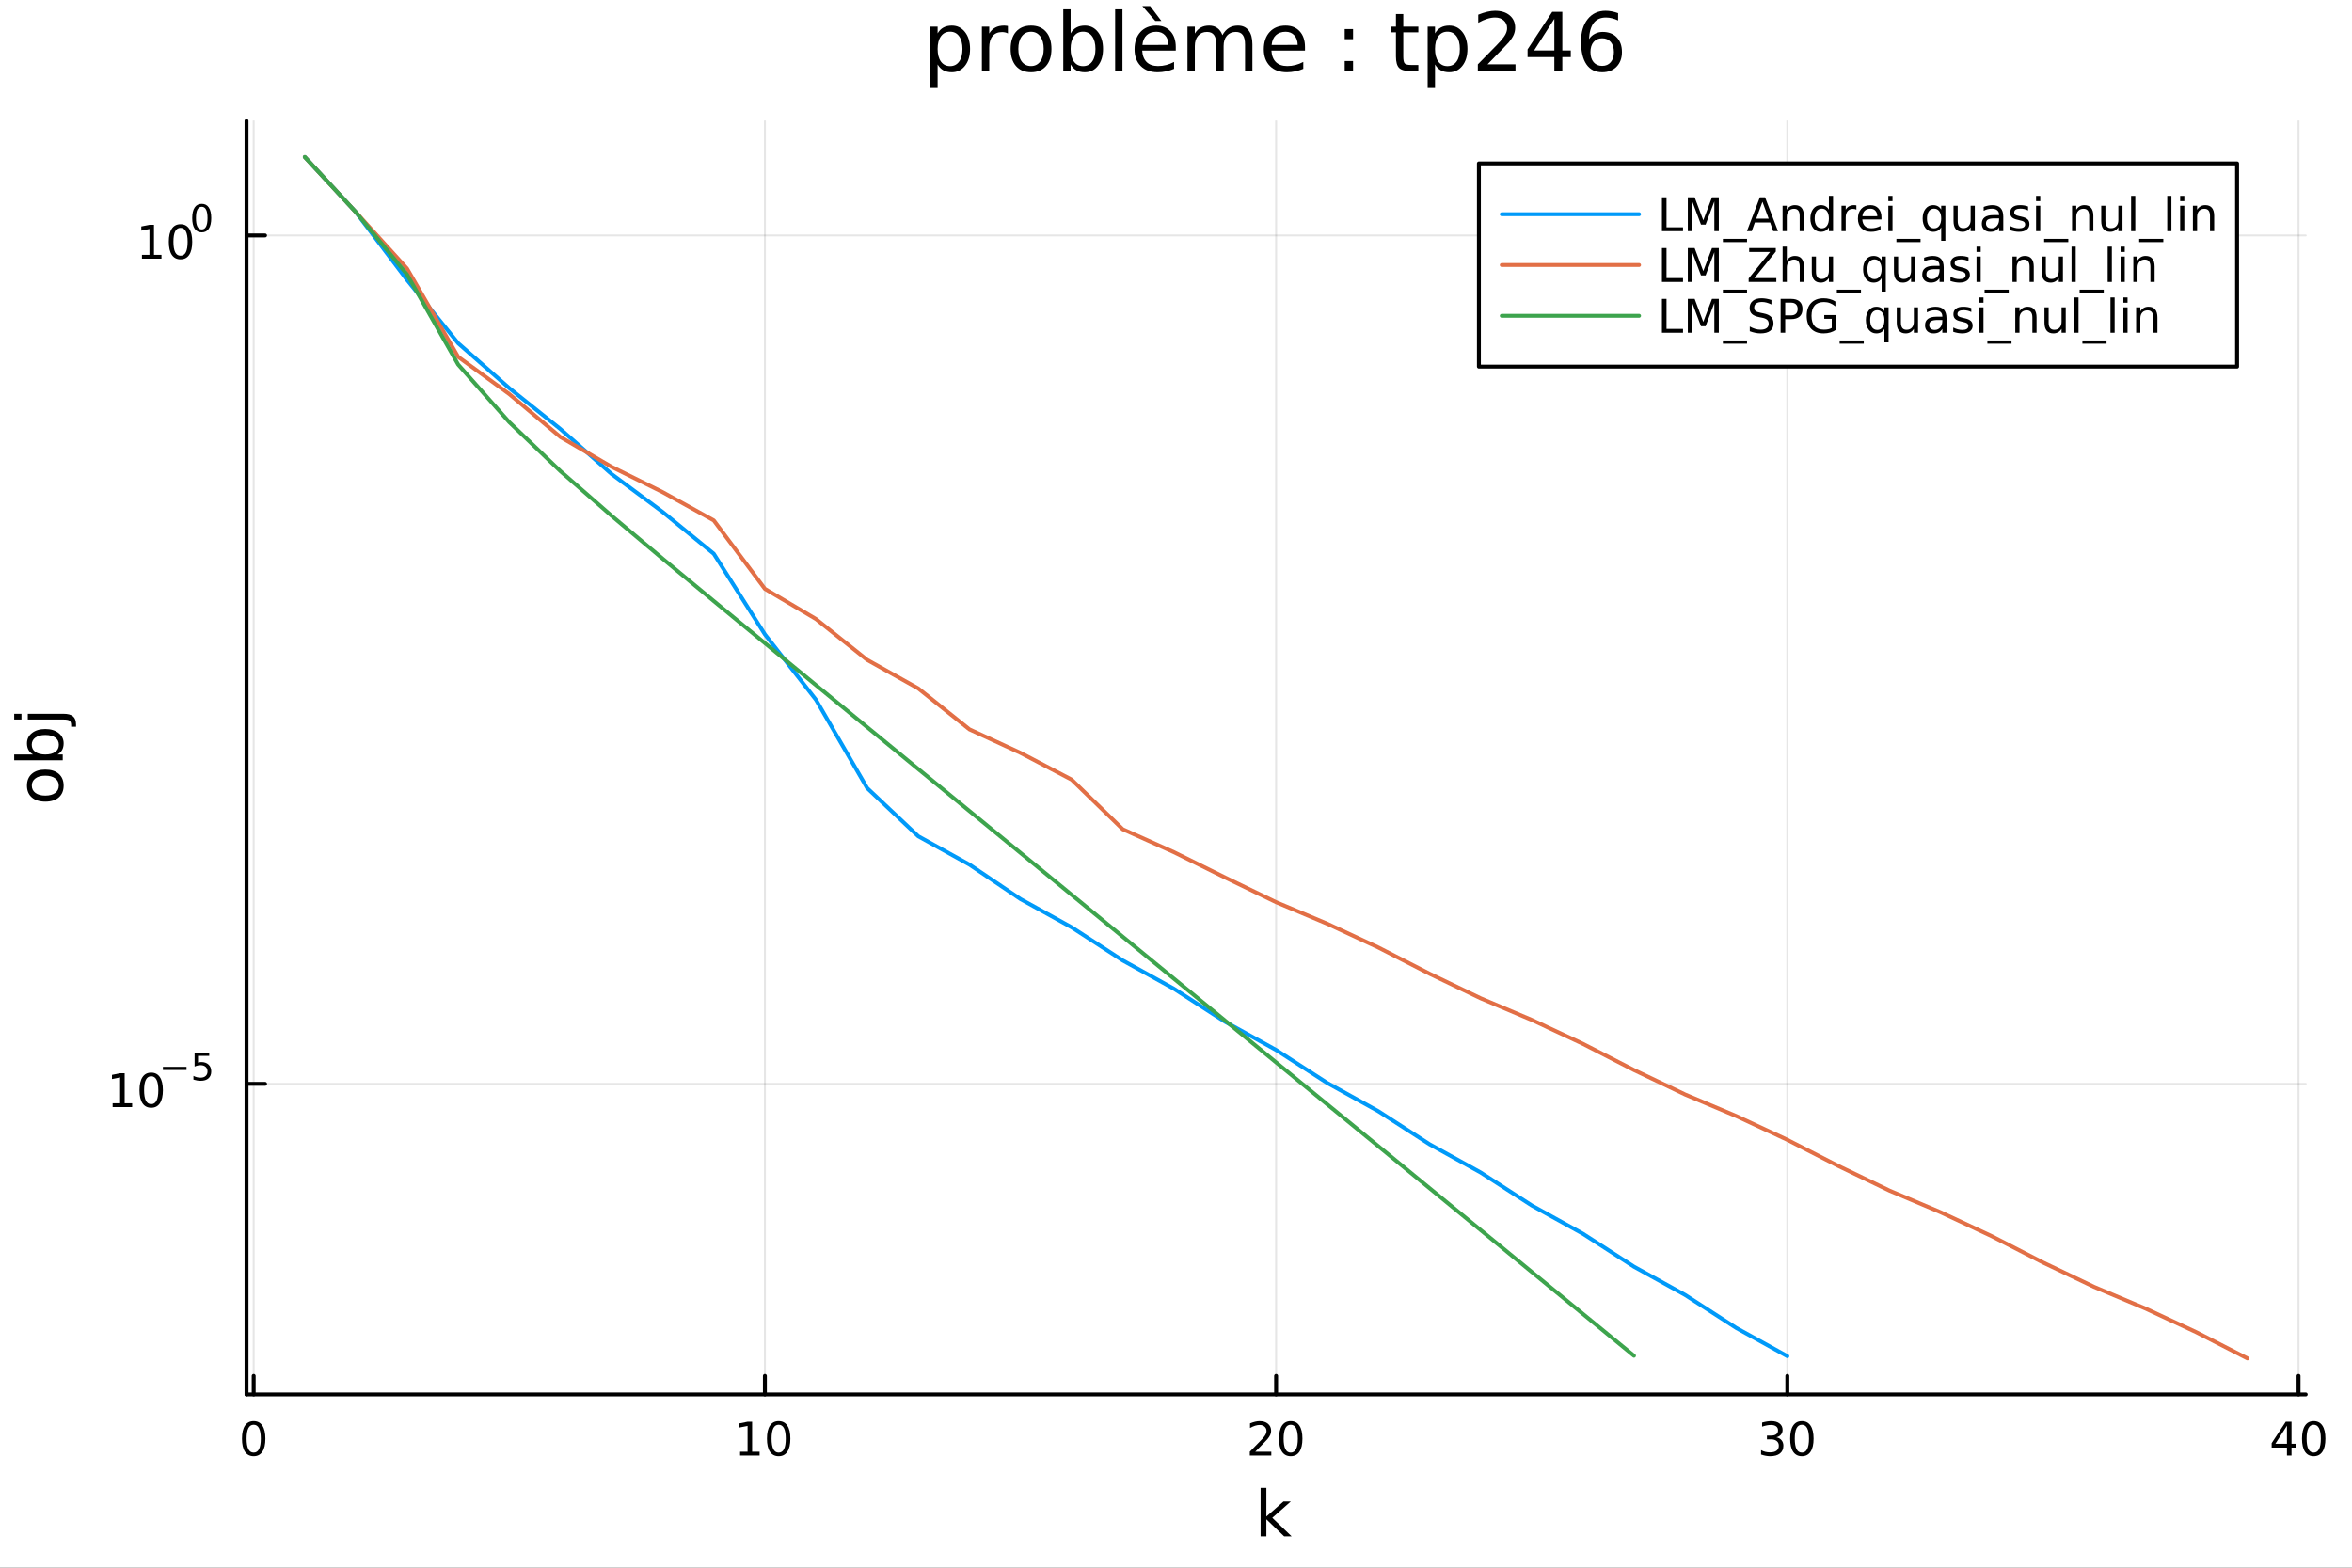 <?xml version="1.0" encoding="utf-8"?>
<svg xmlns="http://www.w3.org/2000/svg" xmlns:xlink="http://www.w3.org/1999/xlink" width="600" height="400" viewBox="0 0 2400 1600">
<rect x="0" y="0" width="2400" height="1600" fill="#333333" stroke="none"/>
<defs>
  <clipPath id="clip620">
    <rect x="0" y="0" width="2400" height="1600"/>
  </clipPath>
</defs>
<path clip-path="url(#clip620)" d="M0 1600 L2400 1600 L2400 0 L0 0  Z" fill="#ffffff" fill-rule="evenodd" fill-opacity="1"/>
<defs>
  <clipPath id="clip621">
    <rect x="480" y="0" width="1681" height="1600"/>
  </clipPath>
</defs>
<path clip-path="url(#clip620)" d="M251.56 1423.18 L2352.76 1423.18 L2352.76 123.472 L251.56 123.472  Z" fill="#ffffff" fill-rule="evenodd" fill-opacity="1"/>
<defs>
  <clipPath id="clip622">
    <rect x="251" y="123" width="2102" height="1301"/>
  </clipPath>
</defs>
<polyline clip-path="url(#clip622)" style="stroke:#000000; stroke-linecap:round; stroke-linejoin:round; stroke-width:2; stroke-opacity:0.1; fill:none" points="258.863,1423.18 258.863,123.472 "/>
<polyline clip-path="url(#clip622)" style="stroke:#000000; stroke-linecap:round; stroke-linejoin:round; stroke-width:2; stroke-opacity:0.1; fill:none" points="780.511,1423.18 780.511,123.472 "/>
<polyline clip-path="url(#clip622)" style="stroke:#000000; stroke-linecap:round; stroke-linejoin:round; stroke-width:2; stroke-opacity:0.1; fill:none" points="1302.16,1423.18 1302.16,123.472 "/>
<polyline clip-path="url(#clip622)" style="stroke:#000000; stroke-linecap:round; stroke-linejoin:round; stroke-width:2; stroke-opacity:0.1; fill:none" points="1823.81,1423.18 1823.81,123.472 "/>
<polyline clip-path="url(#clip622)" style="stroke:#000000; stroke-linecap:round; stroke-linejoin:round; stroke-width:2; stroke-opacity:0.1; fill:none" points="2345.45,1423.18 2345.45,123.472 "/>
<polyline clip-path="url(#clip620)" style="stroke:#000000; stroke-linecap:round; stroke-linejoin:round; stroke-width:4; stroke-opacity:1; fill:none" points="251.56,1423.18 2352.76,1423.18 "/>
<polyline clip-path="url(#clip620)" style="stroke:#000000; stroke-linecap:round; stroke-linejoin:round; stroke-width:4; stroke-opacity:1; fill:none" points="258.863,1423.18 258.863,1404.28 "/>
<polyline clip-path="url(#clip620)" style="stroke:#000000; stroke-linecap:round; stroke-linejoin:round; stroke-width:4; stroke-opacity:1; fill:none" points="780.511,1423.18 780.511,1404.28 "/>
<polyline clip-path="url(#clip620)" style="stroke:#000000; stroke-linecap:round; stroke-linejoin:round; stroke-width:4; stroke-opacity:1; fill:none" points="1302.16,1423.18 1302.16,1404.28 "/>
<polyline clip-path="url(#clip620)" style="stroke:#000000; stroke-linecap:round; stroke-linejoin:round; stroke-width:4; stroke-opacity:1; fill:none" points="1823.81,1423.18 1823.81,1404.28 "/>
<polyline clip-path="url(#clip620)" style="stroke:#000000; stroke-linecap:round; stroke-linejoin:round; stroke-width:4; stroke-opacity:1; fill:none" points="2345.45,1423.18 2345.45,1404.28 "/>
<path clip-path="url(#clip620)" d="M258.863 1454.1 Q255.252 1454.1 253.424 1457.66 Q251.618 1461.2 251.618 1468.33 Q251.618 1475.44 253.424 1479.01 Q255.252 1482.55 258.863 1482.55 Q262.498 1482.55 264.303 1479.01 Q266.132 1475.44 266.132 1468.33 Q266.132 1461.2 264.303 1457.66 Q262.498 1454.1 258.863 1454.1 M258.863 1450.39 Q264.673 1450.39 267.729 1455 Q270.808 1459.58 270.808 1468.33 Q270.808 1477.06 267.729 1481.67 Q264.673 1486.25 258.863 1486.25 Q253.053 1486.25 249.974 1481.67 Q246.919 1477.06 246.919 1468.33 Q246.919 1459.58 249.974 1455 Q253.053 1450.39 258.863 1450.39 Z" fill="#000000" fill-rule="nonzero" fill-opacity="1" /><path clip-path="url(#clip620)" d="M755.198 1481.64 L762.837 1481.64 L762.837 1455.28 L754.527 1456.95 L754.527 1452.69 L762.791 1451.02 L767.467 1451.02 L767.467 1481.64 L775.106 1481.64 L775.106 1485.58 L755.198 1485.58 L755.198 1481.64 Z" fill="#000000" fill-rule="nonzero" fill-opacity="1" /><path clip-path="url(#clip620)" d="M794.55 1454.1 Q790.939 1454.1 789.11 1457.66 Q787.305 1461.2 787.305 1468.33 Q787.305 1475.44 789.11 1479.01 Q790.939 1482.55 794.55 1482.55 Q798.184 1482.55 799.99 1479.01 Q801.818 1475.44 801.818 1468.33 Q801.818 1461.2 799.99 1457.66 Q798.184 1454.1 794.55 1454.1 M794.55 1450.39 Q800.36 1450.39 803.416 1455 Q806.494 1459.58 806.494 1468.33 Q806.494 1477.06 803.416 1481.67 Q800.36 1486.25 794.55 1486.25 Q788.74 1486.25 785.661 1481.67 Q782.606 1477.06 782.606 1468.33 Q782.606 1459.58 785.661 1455 Q788.74 1450.39 794.55 1450.39 Z" fill="#000000" fill-rule="nonzero" fill-opacity="1" /><path clip-path="url(#clip620)" d="M1280.93 1481.64 L1297.25 1481.64 L1297.25 1485.58 L1275.31 1485.58 L1275.31 1481.64 Q1277.97 1478.89 1282.55 1474.26 Q1287.16 1469.61 1288.34 1468.27 Q1290.58 1465.74 1291.46 1464.01 Q1292.37 1462.25 1292.37 1460.56 Q1292.37 1457.8 1290.42 1456.07 Q1288.5 1454.33 1285.4 1454.33 Q1283.2 1454.33 1280.75 1455.09 Q1278.32 1455.86 1275.54 1457.41 L1275.54 1452.69 Q1278.36 1451.55 1280.82 1450.97 Q1283.27 1450.39 1285.31 1450.39 Q1290.68 1450.39 1293.87 1453.08 Q1297.07 1455.77 1297.07 1460.26 Q1297.07 1462.39 1296.26 1464.31 Q1295.47 1466.2 1293.36 1468.8 Q1292.78 1469.47 1289.68 1472.69 Q1286.58 1475.88 1280.93 1481.64 Z" fill="#000000" fill-rule="nonzero" fill-opacity="1" /><path clip-path="url(#clip620)" d="M1317.07 1454.1 Q1313.45 1454.1 1311.63 1457.66 Q1309.82 1461.2 1309.82 1468.33 Q1309.82 1475.44 1311.63 1479.01 Q1313.45 1482.55 1317.07 1482.55 Q1320.7 1482.55 1322.51 1479.01 Q1324.33 1475.44 1324.33 1468.33 Q1324.33 1461.2 1322.51 1457.66 Q1320.7 1454.1 1317.07 1454.1 M1317.07 1450.39 Q1322.88 1450.39 1325.93 1455 Q1329.01 1459.58 1329.01 1468.33 Q1329.01 1477.06 1325.93 1481.67 Q1322.88 1486.25 1317.07 1486.25 Q1311.26 1486.25 1308.18 1481.67 Q1305.12 1477.06 1305.12 1468.33 Q1305.12 1459.58 1308.18 1455 Q1311.26 1450.39 1317.07 1450.39 Z" fill="#000000" fill-rule="nonzero" fill-opacity="1" /><path clip-path="url(#clip620)" d="M1812.65 1466.95 Q1816 1467.66 1817.88 1469.93 Q1819.78 1472.2 1819.78 1475.53 Q1819.78 1480.65 1816.26 1483.45 Q1812.74 1486.25 1806.26 1486.25 Q1804.08 1486.25 1801.77 1485.81 Q1799.48 1485.39 1797.02 1484.54 L1797.02 1480.02 Q1798.97 1481.16 1801.28 1481.74 Q1803.6 1482.32 1806.12 1482.32 Q1810.52 1482.32 1812.81 1480.58 Q1815.12 1478.84 1815.12 1475.53 Q1815.12 1472.48 1812.97 1470.77 Q1810.84 1469.03 1807.02 1469.03 L1803 1469.03 L1803 1465.19 L1807.21 1465.19 Q1810.66 1465.19 1812.49 1463.82 Q1814.31 1462.43 1814.31 1459.84 Q1814.31 1457.18 1812.42 1455.77 Q1810.54 1454.33 1807.02 1454.33 Q1805.1 1454.33 1802.9 1454.75 Q1800.7 1455.16 1798.06 1456.04 L1798.06 1451.88 Q1800.73 1451.14 1803.04 1450.77 Q1805.38 1450.39 1807.44 1450.39 Q1812.76 1450.39 1815.87 1452.83 Q1818.97 1455.23 1818.97 1459.35 Q1818.97 1462.22 1817.32 1464.21 Q1815.68 1466.18 1812.65 1466.95 Z" fill="#000000" fill-rule="nonzero" fill-opacity="1" /><path clip-path="url(#clip620)" d="M1838.64 1454.1 Q1835.03 1454.1 1833.2 1457.66 Q1831.4 1461.2 1831.4 1468.33 Q1831.4 1475.44 1833.2 1479.01 Q1835.03 1482.55 1838.64 1482.55 Q1842.28 1482.55 1844.08 1479.01 Q1845.91 1475.44 1845.91 1468.33 Q1845.91 1461.2 1844.08 1457.66 Q1842.28 1454.1 1838.64 1454.1 M1838.64 1450.39 Q1844.45 1450.39 1847.51 1455 Q1850.59 1459.58 1850.59 1468.33 Q1850.59 1477.06 1847.51 1481.67 Q1844.45 1486.25 1838.64 1486.25 Q1832.83 1486.25 1829.75 1481.67 Q1826.7 1477.06 1826.7 1468.33 Q1826.7 1459.58 1829.75 1455 Q1832.83 1450.39 1838.64 1450.39 Z" fill="#000000" fill-rule="nonzero" fill-opacity="1" /><path clip-path="url(#clip620)" d="M2333.62 1455.09 L2321.82 1473.54 L2333.62 1473.54 L2333.62 1455.09 M2332.4 1451.02 L2338.28 1451.02 L2338.28 1473.54 L2343.21 1473.54 L2343.21 1477.43 L2338.28 1477.43 L2338.28 1485.58 L2333.62 1485.58 L2333.62 1477.43 L2318.02 1477.43 L2318.02 1472.92 L2332.4 1451.02 Z" fill="#000000" fill-rule="nonzero" fill-opacity="1" /><path clip-path="url(#clip620)" d="M2360.94 1454.1 Q2357.33 1454.1 2355.5 1457.66 Q2353.69 1461.2 2353.69 1468.33 Q2353.69 1475.44 2355.5 1479.01 Q2357.33 1482.55 2360.94 1482.55 Q2364.57 1482.55 2366.38 1479.01 Q2368.21 1475.44 2368.21 1468.33 Q2368.21 1461.2 2366.38 1457.66 Q2364.57 1454.1 2360.94 1454.1 M2360.94 1450.39 Q2366.75 1450.39 2369.8 1455 Q2372.88 1459.58 2372.88 1468.33 Q2372.88 1477.06 2369.8 1481.67 Q2366.75 1486.25 2360.94 1486.25 Q2355.13 1486.25 2352.05 1481.67 Q2348.99 1477.06 2348.99 1468.33 Q2348.99 1459.58 2352.05 1455 Q2355.13 1450.39 2360.94 1450.39 Z" fill="#000000" fill-rule="nonzero" fill-opacity="1" /><path clip-path="url(#clip620)" d="M1286.34 1518.52 L1292.23 1518.52 L1292.23 1547.77 L1309.7 1532.4 L1317.18 1532.4 L1298.27 1549.07 L1317.98 1568.04 L1310.34 1568.04 L1292.23 1550.63 L1292.23 1568.04 L1286.34 1568.04 L1286.34 1518.52 Z" fill="#000000" fill-rule="nonzero" fill-opacity="1" /><polyline clip-path="url(#clip622)" style="stroke:#000000; stroke-linecap:round; stroke-linejoin:round; stroke-width:2; stroke-opacity:0.1; fill:none" points="251.56,1106.19 2352.76,1106.19 "/>
<polyline clip-path="url(#clip622)" style="stroke:#000000; stroke-linecap:round; stroke-linejoin:round; stroke-width:2; stroke-opacity:0.1; fill:none" points="251.56,240.29 2352.76,240.29 "/>
<polyline clip-path="url(#clip620)" style="stroke:#000000; stroke-linecap:round; stroke-linejoin:round; stroke-width:4; stroke-opacity:1; fill:none" points="251.56,1423.18 251.56,123.472 "/>
<polyline clip-path="url(#clip620)" style="stroke:#000000; stroke-linecap:round; stroke-linejoin:round; stroke-width:4; stroke-opacity:1; fill:none" points="251.56,1106.19 270.458,1106.19 "/>
<polyline clip-path="url(#clip620)" style="stroke:#000000; stroke-linecap:round; stroke-linejoin:round; stroke-width:4; stroke-opacity:1; fill:none" points="251.56,240.29 270.458,240.29 "/>
<path clip-path="url(#clip620)" d="M114.931 1125.99 L122.57 1125.99 L122.57 1099.62 L114.26 1101.29 L114.26 1097.03 L122.524 1095.36 L127.2 1095.36 L127.2 1125.99 L134.839 1125.99 L134.839 1129.92 L114.931 1129.92 L114.931 1125.99 Z" fill="#000000" fill-rule="nonzero" fill-opacity="1" /><path clip-path="url(#clip620)" d="M154.283 1098.44 Q150.672 1098.44 148.843 1102.01 Q147.038 1105.55 147.038 1112.68 Q147.038 1119.78 148.843 1123.35 Q150.672 1126.89 154.283 1126.89 Q157.917 1126.89 159.723 1123.35 Q161.552 1119.78 161.552 1112.68 Q161.552 1105.55 159.723 1102.01 Q157.917 1098.44 154.283 1098.44 M154.283 1094.74 Q160.093 1094.74 163.149 1099.34 Q166.227 1103.93 166.227 1112.68 Q166.227 1121.4 163.149 1126.01 Q160.093 1130.59 154.283 1130.59 Q148.473 1130.59 145.394 1126.01 Q142.339 1121.4 142.339 1112.68 Q142.339 1103.93 145.394 1099.34 Q148.473 1094.74 154.283 1094.74 Z" fill="#000000" fill-rule="nonzero" fill-opacity="1" /><path clip-path="url(#clip620)" d="M166.227 1088.84 L190.339 1088.84 L190.339 1092.04 L166.227 1092.04 L166.227 1088.84 Z" fill="#000000" fill-rule="nonzero" fill-opacity="1" /><path clip-path="url(#clip620)" d="M198.577 1074.43 L213.491 1074.43 L213.491 1077.63 L202.056 1077.63 L202.056 1084.51 Q202.884 1084.23 203.711 1084.1 Q204.539 1083.95 205.366 1083.95 Q210.068 1083.95 212.814 1086.53 Q215.56 1089.1 215.56 1093.5 Q215.56 1098.04 212.739 1100.56 Q209.918 1103.06 204.783 1103.06 Q203.015 1103.06 201.172 1102.76 Q199.348 1102.46 197.392 1101.85 L197.392 1098.04 Q199.085 1098.96 200.89 1099.41 Q202.696 1099.86 204.708 1099.86 Q207.962 1099.86 209.861 1098.15 Q211.761 1096.44 211.761 1093.5 Q211.761 1090.57 209.861 1088.86 Q207.962 1087.15 204.708 1087.15 Q203.185 1087.15 201.661 1087.48 Q200.157 1087.82 198.577 1088.54 L198.577 1074.43 Z" fill="#000000" fill-rule="nonzero" fill-opacity="1" /><path clip-path="url(#clip620)" d="M144.855 260.083 L152.493 260.083 L152.493 233.717 L144.183 235.384 L144.183 231.124 L152.447 229.458 L157.123 229.458 L157.123 260.083 L164.762 260.083 L164.762 264.018 L144.855 264.018 L144.855 260.083 Z" fill="#000000" fill-rule="nonzero" fill-opacity="1" /><path clip-path="url(#clip620)" d="M184.206 232.536 Q180.595 232.536 178.766 236.101 Q176.961 239.643 176.961 246.772 Q176.961 253.879 178.766 257.444 Q180.595 260.985 184.206 260.985 Q187.84 260.985 189.646 257.444 Q191.475 253.879 191.475 246.772 Q191.475 239.643 189.646 236.101 Q187.84 232.536 184.206 232.536 M184.206 228.833 Q190.016 228.833 193.072 233.439 Q196.151 238.022 196.151 246.772 Q196.151 255.499 193.072 260.106 Q190.016 264.689 184.206 264.689 Q178.396 264.689 175.317 260.106 Q172.262 255.499 172.262 246.772 Q172.262 238.022 175.317 233.439 Q178.396 228.833 184.206 228.833 Z" fill="#000000" fill-rule="nonzero" fill-opacity="1" /><path clip-path="url(#clip620)" d="M205.855 211.029 Q202.921 211.029 201.436 213.925 Q199.969 216.803 199.969 222.596 Q199.969 228.369 201.436 231.266 Q202.921 234.143 205.855 234.143 Q208.808 234.143 210.275 231.266 Q211.761 228.369 211.761 222.596 Q211.761 216.803 210.275 213.925 Q208.808 211.029 205.855 211.029 M205.855 208.019 Q210.576 208.019 213.059 211.762 Q215.56 215.486 215.56 222.596 Q215.56 229.686 213.059 233.429 Q210.576 237.153 205.855 237.153 Q201.135 237.153 198.633 233.429 Q196.151 229.686 196.151 222.596 Q196.151 215.486 198.633 211.762 Q201.135 208.019 205.855 208.019 Z" fill="#000000" fill-rule="nonzero" fill-opacity="1" /><path clip-path="url(#clip620)" d="M32.462 801.797 Q32.462 806.507 36.154 809.244 Q39.815 811.982 46.212 811.982 Q52.609 811.982 56.302 809.276 Q59.962 806.539 59.962 801.797 Q59.962 797.118 56.27 794.381 Q52.578 791.643 46.212 791.643 Q39.878 791.643 36.186 794.381 Q32.462 797.118 32.462 801.797 M27.497 801.797 Q27.497 794.158 32.462 789.797 Q37.427 785.437 46.212 785.437 Q54.965 785.437 59.962 789.797 Q64.927 794.158 64.927 801.797 Q64.927 809.467 59.962 813.828 Q54.965 818.156 46.212 818.156 Q37.427 818.156 32.462 813.828 Q27.497 809.467 27.497 801.797 Z" fill="#000000" fill-rule="nonzero" fill-opacity="1" /><path clip-path="url(#clip620)" d="M46.212 750.139 Q39.751 750.139 36.09 752.812 Q32.398 755.454 32.398 760.101 Q32.398 764.748 36.09 767.422 Q39.751 770.064 46.212 770.064 Q52.673 770.064 56.365 767.422 Q60.026 764.748 60.026 760.101 Q60.026 755.454 56.365 752.812 Q52.673 750.139 46.212 750.139 M33.767 770.064 Q30.584 768.218 29.056 765.417 Q27.497 762.584 27.497 758.669 Q27.497 752.176 32.653 748.134 Q37.809 744.06 46.212 744.06 Q54.615 744.06 59.771 748.134 Q64.927 752.176 64.927 758.669 Q64.927 762.584 63.399 765.417 Q61.84 768.218 58.657 770.064 L64.004 770.064 L64.004 775.952 L14.479 775.952 L14.479 770.064 L33.767 770.064 Z" fill="#000000" fill-rule="nonzero" fill-opacity="1" /><path clip-path="url(#clip620)" d="M28.356 734.352 L28.356 728.495 L64.641 728.495 Q71.452 728.495 74.508 731.105 Q77.563 733.684 77.563 739.445 L77.563 741.673 L72.598 741.673 L72.598 740.113 Q72.598 736.771 71.038 735.561 Q69.51 734.352 64.641 734.352 L28.356 734.352 M14.479 734.352 L14.479 728.495 L21.895 728.495 L21.895 734.352 L14.479 734.352 Z" fill="#000000" fill-rule="nonzero" fill-opacity="1" /><path clip-path="url(#clip620)" d="M956.758 65.77 L956.758 89.833 L949.264 89.833 L949.264 27.206 L956.758 27.206 L956.758 34.092 Q959.107 30.041 962.672 28.097 Q966.277 26.112 971.26 26.112 Q979.524 26.112 984.668 32.675 Q989.854 39.237 989.854 49.931 Q989.854 60.626 984.668 67.188 Q979.524 73.751 971.26 73.751 Q966.277 73.751 962.672 71.806 Q959.107 69.821 956.758 65.77 M982.116 49.931 Q982.116 41.708 978.714 37.05 Q975.351 32.35 969.437 32.35 Q963.523 32.35 960.12 37.05 Q956.758 41.708 956.758 49.931 Q956.758 58.155 960.12 62.854 Q963.523 67.512 969.437 67.512 Q975.351 67.512 978.714 62.854 Q982.116 58.155 982.116 49.931 Z" fill="#000000" fill-rule="nonzero" fill-opacity="1" /><path clip-path="url(#clip620)" d="M1028.5 34.173 Q1027.24 33.444 1025.74 33.12 Q1024.29 32.756 1022.5 32.756 Q1016.18 32.756 1012.78 36.888 Q1009.42 40.979 1009.42 48.676 L1009.42 72.576 L1001.93 72.576 L1001.93 27.206 L1009.42 27.206 L1009.42 34.254 Q1011.77 30.122 1015.54 28.138 Q1019.3 26.112 1024.69 26.112 Q1025.46 26.112 1026.39 26.234 Q1027.32 26.315 1028.46 26.517 L1028.5 34.173 Z" fill="#000000" fill-rule="nonzero" fill-opacity="1" /><path clip-path="url(#clip620)" d="M1052.08 32.431 Q1046.08 32.431 1042.6 37.131 Q1039.11 41.789 1039.11 49.931 Q1039.11 58.074 1042.56 62.773 Q1046.04 67.431 1052.08 67.431 Q1058.03 67.431 1061.51 62.732 Q1065 58.033 1065 49.931 Q1065 41.87 1061.51 37.171 Q1058.03 32.431 1052.08 32.431 M1052.08 26.112 Q1061.8 26.112 1067.35 32.431 Q1072.9 38.751 1072.9 49.931 Q1072.9 61.071 1067.35 67.431 Q1061.8 73.751 1052.08 73.751 Q1042.31 73.751 1036.76 67.431 Q1031.25 61.071 1031.25 49.931 Q1031.25 38.751 1036.76 32.431 Q1042.31 26.112 1052.08 26.112 Z" fill="#000000" fill-rule="nonzero" fill-opacity="1" /><path clip-path="url(#clip620)" d="M1117.82 49.931 Q1117.82 41.708 1114.42 37.05 Q1111.06 32.35 1105.14 32.35 Q1099.23 32.35 1095.83 37.05 Q1092.46 41.708 1092.46 49.931 Q1092.46 58.155 1095.83 62.854 Q1099.23 67.512 1105.14 67.512 Q1111.06 67.512 1114.42 62.854 Q1117.82 58.155 1117.82 49.931 M1092.46 34.092 Q1094.81 30.041 1098.38 28.097 Q1101.98 26.112 1106.97 26.112 Q1115.23 26.112 1120.37 32.675 Q1125.56 39.237 1125.56 49.931 Q1125.56 60.626 1120.37 67.188 Q1115.23 73.751 1106.97 73.751 Q1101.98 73.751 1098.38 71.806 Q1094.81 69.821 1092.46 65.77 L1092.46 72.576 L1084.97 72.576 L1084.97 9.544 L1092.46 9.544 L1092.46 34.092 Z" fill="#000000" fill-rule="nonzero" fill-opacity="1" /><path clip-path="url(#clip620)" d="M1137.91 9.544 L1145.37 9.544 L1145.37 72.576 L1137.91 72.576 L1137.91 9.544 Z" fill="#000000" fill-rule="nonzero" fill-opacity="1" /><path clip-path="url(#clip620)" d="M1199.77 48.028 L1199.77 51.673 L1165.5 51.673 Q1165.99 59.37 1170.12 63.421 Q1174.29 67.431 1181.7 67.431 Q1186 67.431 1190.01 66.378 Q1194.06 65.325 1198.03 63.218 L1198.03 70.267 Q1194.02 71.968 1189.81 72.86 Q1185.59 73.751 1181.26 73.751 Q1170.4 73.751 1164.04 67.431 Q1157.72 61.112 1157.72 50.337 Q1157.72 39.197 1163.72 32.675 Q1169.75 26.112 1179.96 26.112 Q1189.12 26.112 1194.42 32.026 Q1199.77 37.9 1199.77 48.028 M1192.32 45.84 Q1192.24 39.723 1188.87 36.077 Q1185.55 32.431 1180.04 32.431 Q1173.81 32.431 1170.04 35.956 Q1166.31 39.48 1165.74 45.88 L1192.32 45.84 M1173.64 6.222 L1185.07 21.373 L1178.87 21.373 L1165.66 6.222 L1173.64 6.222 Z" fill="#000000" fill-rule="nonzero" fill-opacity="1" /><path clip-path="url(#clip620)" d="M1247.33 35.915 Q1250.12 30.892 1254.01 28.502 Q1257.9 26.112 1263.17 26.112 Q1270.26 26.112 1274.11 31.095 Q1277.95 36.037 1277.95 45.192 L1277.95 72.576 L1270.46 72.576 L1270.46 45.435 Q1270.46 38.913 1268.15 35.753 Q1265.84 32.594 1261.1 32.594 Q1255.31 32.594 1251.95 36.442 Q1248.58 40.29 1248.58 46.934 L1248.58 72.576 L1241.09 72.576 L1241.09 45.435 Q1241.09 38.873 1238.78 35.753 Q1236.47 32.594 1231.65 32.594 Q1225.94 32.594 1222.58 36.482 Q1219.22 40.331 1219.22 46.934 L1219.22 72.576 L1211.72 72.576 L1211.72 27.206 L1219.22 27.206 L1219.22 34.254 Q1221.77 30.082 1225.33 28.097 Q1228.9 26.112 1233.8 26.112 Q1238.74 26.112 1242.18 28.624 Q1245.67 31.135 1247.33 35.915 Z" fill="#000000" fill-rule="nonzero" fill-opacity="1" /><path clip-path="url(#clip620)" d="M1331.63 48.028 L1331.63 51.673 L1297.36 51.673 Q1297.84 59.37 1301.98 63.421 Q1306.15 67.431 1313.56 67.431 Q1317.86 67.431 1321.87 66.378 Q1325.92 65.325 1329.89 63.218 L1329.89 70.267 Q1325.88 71.968 1321.66 72.86 Q1317.45 73.751 1313.12 73.751 Q1302.26 73.751 1295.9 67.431 Q1289.58 61.112 1289.58 50.337 Q1289.58 39.197 1295.58 32.675 Q1301.61 26.112 1311.82 26.112 Q1320.97 26.112 1326.28 32.026 Q1331.63 37.9 1331.63 48.028 M1324.17 45.84 Q1324.09 39.723 1320.73 36.077 Q1317.41 32.431 1311.9 32.431 Q1305.66 32.431 1301.89 35.956 Q1298.17 39.48 1297.6 45.88 L1324.17 45.84 Z" fill="#000000" fill-rule="nonzero" fill-opacity="1" /><path clip-path="url(#clip620)" d="M1372.14 62.287 L1380.68 62.287 L1380.68 72.576 L1372.14 72.576 L1372.14 62.287 M1372.14 29.677 L1380.68 29.677 L1380.68 39.966 L1372.14 39.966 L1372.14 29.677 Z" fill="#000000" fill-rule="nonzero" fill-opacity="1" /><path clip-path="url(#clip620)" d="M1431.93 14.324 L1431.93 27.206 L1447.28 27.206 L1447.28 32.999 L1431.93 32.999 L1431.93 57.628 Q1431.93 63.178 1433.43 64.758 Q1434.97 66.338 1439.63 66.338 L1447.28 66.338 L1447.28 72.576 L1439.63 72.576 Q1431 72.576 1427.72 69.376 Q1424.43 66.135 1424.43 57.628 L1424.43 32.999 L1418.97 32.999 L1418.97 27.206 L1424.43 27.206 L1424.43 14.324 L1431.93 14.324 Z" fill="#000000" fill-rule="nonzero" fill-opacity="1" /><path clip-path="url(#clip620)" d="M1464.3 65.77 L1464.3 89.833 L1456.8 89.833 L1456.8 27.206 L1464.3 27.206 L1464.3 34.092 Q1466.65 30.041 1470.21 28.097 Q1473.82 26.112 1478.8 26.112 Q1487.06 26.112 1492.21 32.675 Q1497.39 39.237 1497.39 49.931 Q1497.39 60.626 1492.21 67.188 Q1487.06 73.751 1478.8 73.751 Q1473.82 73.751 1470.21 71.806 Q1466.65 69.821 1464.3 65.77 M1489.65 49.931 Q1489.65 41.708 1486.25 37.05 Q1482.89 32.35 1476.97 32.35 Q1471.06 32.35 1467.66 37.05 Q1464.3 41.708 1464.3 49.931 Q1464.3 58.155 1467.66 62.854 Q1471.06 67.512 1476.97 67.512 Q1482.89 67.512 1486.25 62.854 Q1489.65 58.155 1489.65 49.931 Z" fill="#000000" fill-rule="nonzero" fill-opacity="1" /><path clip-path="url(#clip620)" d="M1517.85 65.689 L1546.41 65.689 L1546.41 72.576 L1508 72.576 L1508 65.689 Q1512.66 60.869 1520.68 52.767 Q1528.75 44.625 1530.81 42.275 Q1534.74 37.86 1536.28 34.822 Q1537.86 31.743 1537.86 28.786 Q1537.86 23.965 1534.46 20.927 Q1531.09 17.889 1525.67 17.889 Q1521.82 17.889 1517.52 19.226 Q1513.27 20.562 1508.41 23.276 L1508.41 15.013 Q1513.35 13.028 1517.65 12.015 Q1521.94 11.002 1525.5 11.002 Q1534.9 11.002 1540.49 15.701 Q1546.08 20.4 1546.08 28.259 Q1546.08 31.986 1544.67 35.348 Q1543.29 38.67 1539.6 43.207 Q1538.59 44.382 1533.16 50.013 Q1527.73 55.603 1517.85 65.689 Z" fill="#000000" fill-rule="nonzero" fill-opacity="1" /><path clip-path="url(#clip620)" d="M1586.07 19.226 L1565.41 51.511 L1586.07 51.511 L1586.07 19.226 M1583.92 12.096 L1594.21 12.096 L1594.21 51.511 L1602.84 51.511 L1602.84 58.317 L1594.21 58.317 L1594.21 72.576 L1586.07 72.576 L1586.07 58.317 L1558.76 58.317 L1558.76 50.418 L1583.92 12.096 Z" fill="#000000" fill-rule="nonzero" fill-opacity="1" /><path clip-path="url(#clip620)" d="M1634.88 39.075 Q1629.37 39.075 1626.13 42.842 Q1622.93 46.61 1622.93 53.172 Q1622.93 59.694 1626.13 63.502 Q1629.37 67.269 1634.88 67.269 Q1640.39 67.269 1643.59 63.502 Q1646.83 59.694 1646.83 53.172 Q1646.83 46.61 1643.59 42.842 Q1640.39 39.075 1634.88 39.075 M1651.12 13.433 L1651.12 20.887 Q1648.04 19.428 1644.88 18.659 Q1641.77 17.889 1638.69 17.889 Q1630.59 17.889 1626.29 23.358 Q1622.04 28.826 1621.43 39.885 Q1623.82 36.361 1627.43 34.498 Q1631.03 32.594 1635.37 32.594 Q1644.48 32.594 1649.75 38.143 Q1655.05 43.653 1655.05 53.172 Q1655.05 62.489 1649.54 68.12 Q1644.03 73.751 1634.88 73.751 Q1624.39 73.751 1618.84 65.73 Q1613.29 57.669 1613.29 42.397 Q1613.29 28.057 1620.09 19.55 Q1626.9 11.002 1638.36 11.002 Q1641.44 11.002 1644.56 11.61 Q1647.72 12.217 1651.12 13.433 Z" fill="#000000" fill-rule="nonzero" fill-opacity="1" /><polyline clip-path="url(#clip622)" style="stroke:#009af9; stroke-linecap:round; stroke-linejoin:round; stroke-width:4; stroke-opacity:1; fill:none" points="311.028,160.256 363.193,216.609 415.358,285.724 467.522,350.322 519.687,396.146 571.852,437.891 624.016,483.767 676.181,522.503 728.346,565.16 780.511,647.437 832.675,714.272 884.84,804.293 937.005,853.504 989.17,882.381 1041.33,917.593 1093.5,946.412 1145.66,980.266 1197.83,1009.1 1249.99,1042.78 1302.16,1071.62 1354.32,1105.28 1406.49,1134.13 1458.65,1167.78 1510.82,1196.63 1562.98,1230.28 1615.15,1259.13 1667.31,1292.78 1719.48,1321.62 1771.64,1355.28 1823.81,1384.12 "/>
<polyline clip-path="url(#clip622)" style="stroke:#e26f46; stroke-linecap:round; stroke-linejoin:round; stroke-width:4; stroke-opacity:1; fill:none" points="311.028,160.256 363.193,216.609 415.358,274.112 467.522,364.225 519.687,402.198 571.852,445.992 624.016,476.429 676.181,502.287 728.346,531.13 780.511,601.002 832.675,631.81 884.84,673.481 937.005,702.635 989.17,744.355 1041.33,768.408 1093.5,795.71 1145.66,846.319 1197.83,869.727 1249.99,895.538 1302.16,920.789 1354.32,942.756 1406.49,967.04 1458.65,993.752 1510.82,1018.83 1562.98,1040.89 1615.15,1065.31 1667.31,1092.1 1719.48,1117.03 1771.64,1139.02 1823.81,1163.32 1875.97,1190.06 1928.13,1215.2 1980.3,1237.27 2032.46,1261.69 2084.63,1288.49 2136.79,1313.38 2188.96,1335.37 2241.12,1359.66 2293.29,1386.4 "/>
<polyline clip-path="url(#clip622)" style="stroke:#3da44d; stroke-linecap:round; stroke-linejoin:round; stroke-width:4; stroke-opacity:1; fill:none" points="311.028,160.256 363.193,216.609 415.358,280.163 467.522,372.08 519.687,430.887 571.852,480.869 624.016,526.361 676.181,570.203 728.346,613.433 780.511,656.418 832.675,699.296 884.84,742.121 937.005,784.919 989.17,827.703 1041.33,870.479 1093.5,913.25 1145.66,956.019 1197.83,998.787 1249.99,1041.55 1302.16,1084.32 1354.32,1127.09 1406.49,1169.85 1458.65,1212.62 1510.82,1255.38 1562.98,1298.15 1615.15,1340.92 1667.31,1383.68 "/>
<path clip-path="url(#clip620)" d="M1509.08 374.156 L2282.72 374.156 L2282.72 166.796 L1509.08 166.796  Z" fill="#ffffff" fill-rule="evenodd" fill-opacity="1"/>
<polyline clip-path="url(#clip620)" style="stroke:#000000; stroke-linecap:round; stroke-linejoin:round; stroke-width:4; stroke-opacity:1; fill:none" points="1509.08,374.156 2282.72,374.156 2282.72,166.796 1509.08,166.796 1509.08,374.156 "/>
<polyline clip-path="url(#clip620)" style="stroke:#009af9; stroke-linecap:round; stroke-linejoin:round; stroke-width:4; stroke-opacity:1; fill:none" points="1532.43,218.636 1672.51,218.636 "/>
<path clip-path="url(#clip620)" d="M1695.85 201.356 L1700.53 201.356 L1700.53 231.981 L1717.36 231.981 L1717.36 235.916 L1695.85 235.916 L1695.85 201.356 Z" fill="#000000" fill-rule="nonzero" fill-opacity="1" /><path clip-path="url(#clip620)" d="M1722.27 201.356 L1729.23 201.356 L1738.05 224.874 L1746.92 201.356 L1753.89 201.356 L1753.89 235.916 L1749.33 235.916 L1749.33 205.569 L1740.41 229.272 L1735.71 229.272 L1726.8 205.569 L1726.8 235.916 L1722.27 235.916 L1722.27 201.356 Z" fill="#000000" fill-rule="nonzero" fill-opacity="1" /><path clip-path="url(#clip620)" d="M1782.68 243.786 L1782.68 247.096 L1758.05 247.096 L1758.05 243.786 L1782.68 243.786 Z" fill="#000000" fill-rule="nonzero" fill-opacity="1" /><path clip-path="url(#clip620)" d="M1798.42 205.962 L1792.08 223.161 L1804.79 223.161 L1798.42 205.962 M1795.78 201.356 L1801.08 201.356 L1814.26 235.916 L1809.39 235.916 L1806.25 227.05 L1790.67 227.05 L1787.52 235.916 L1782.59 235.916 L1795.78 201.356 Z" fill="#000000" fill-rule="nonzero" fill-opacity="1" /><path clip-path="url(#clip620)" d="M1840.67 220.268 L1840.67 235.916 L1836.41 235.916 L1836.41 220.407 Q1836.41 216.726 1834.97 214.897 Q1833.54 213.069 1830.67 213.069 Q1827.22 213.069 1825.23 215.268 Q1823.24 217.467 1823.24 221.263 L1823.24 235.916 L1818.96 235.916 L1818.96 209.99 L1823.24 209.99 L1823.24 214.018 Q1824.77 211.68 1826.83 210.522 Q1828.91 209.365 1831.62 209.365 Q1836.08 209.365 1838.38 212.143 Q1840.67 214.897 1840.67 220.268 Z" fill="#000000" fill-rule="nonzero" fill-opacity="1" /><path clip-path="url(#clip620)" d="M1866.22 213.925 L1866.22 199.897 L1870.48 199.897 L1870.48 235.916 L1866.22 235.916 L1866.22 232.027 Q1864.88 234.342 1862.82 235.476 Q1860.78 236.587 1857.91 236.587 Q1853.21 236.587 1850.25 232.837 Q1847.31 229.087 1847.31 222.976 Q1847.31 216.865 1850.25 213.115 Q1853.21 209.365 1857.91 209.365 Q1860.78 209.365 1862.82 210.499 Q1864.88 211.61 1866.22 213.925 M1851.71 222.976 Q1851.71 227.675 1853.63 230.36 Q1855.58 233.022 1858.95 233.022 Q1862.33 233.022 1864.28 230.36 Q1866.22 227.675 1866.22 222.976 Q1866.22 218.277 1864.28 215.615 Q1862.33 212.93 1858.95 212.93 Q1855.58 212.93 1853.63 215.615 Q1851.71 218.277 1851.71 222.976 Z" fill="#000000" fill-rule="nonzero" fill-opacity="1" /><path clip-path="url(#clip620)" d="M1894.28 213.971 Q1893.56 213.555 1892.7 213.37 Q1891.87 213.161 1890.85 213.161 Q1887.24 213.161 1885.3 215.522 Q1883.38 217.86 1883.38 222.258 L1883.38 235.916 L1879.09 235.916 L1879.09 209.99 L1883.38 209.99 L1883.38 214.018 Q1884.72 211.657 1886.87 210.522 Q1889.02 209.365 1892.1 209.365 Q1892.54 209.365 1893.08 209.434 Q1893.61 209.481 1894.26 209.596 L1894.28 213.971 Z" fill="#000000" fill-rule="nonzero" fill-opacity="1" /><path clip-path="url(#clip620)" d="M1919.88 221.888 L1919.88 223.971 L1900.3 223.971 Q1900.58 228.369 1902.94 230.684 Q1905.32 232.976 1909.56 232.976 Q1912.01 232.976 1914.3 232.374 Q1916.62 231.772 1918.89 230.569 L1918.89 234.596 Q1916.59 235.568 1914.19 236.078 Q1911.78 236.587 1909.3 236.587 Q1903.1 236.587 1899.46 232.976 Q1895.85 229.365 1895.85 223.207 Q1895.85 216.842 1899.28 213.115 Q1902.73 209.365 1908.56 209.365 Q1913.79 209.365 1916.82 212.745 Q1919.88 216.101 1919.88 221.888 M1915.62 220.638 Q1915.57 217.143 1913.65 215.059 Q1911.76 212.976 1908.61 212.976 Q1905.04 212.976 1902.89 214.99 Q1900.76 217.004 1900.44 220.661 L1915.62 220.638 Z" fill="#000000" fill-rule="nonzero" fill-opacity="1" /><path clip-path="url(#clip620)" d="M1926.87 209.99 L1931.13 209.99 L1931.13 235.916 L1926.87 235.916 L1926.87 209.99 M1926.87 199.897 L1931.13 199.897 L1931.13 205.291 L1926.87 205.291 L1926.87 199.897 Z" fill="#000000" fill-rule="nonzero" fill-opacity="1" /><path clip-path="url(#clip620)" d="M1959.74 243.786 L1959.74 247.096 L1935.11 247.096 L1935.11 243.786 L1959.74 243.786 Z" fill="#000000" fill-rule="nonzero" fill-opacity="1" /><path clip-path="url(#clip620)" d="M1966.29 222.976 Q1966.29 227.675 1968.21 230.36 Q1970.16 233.022 1973.54 233.022 Q1976.92 233.022 1978.86 230.36 Q1980.81 227.675 1980.81 222.976 Q1980.81 218.277 1978.86 215.615 Q1976.92 212.93 1973.54 212.93 Q1970.16 212.93 1968.21 215.615 Q1966.29 218.277 1966.29 222.976 M1980.81 232.027 Q1979.46 234.342 1977.4 235.476 Q1975.37 236.587 1972.5 236.587 Q1967.8 236.587 1964.83 232.837 Q1961.89 229.087 1961.89 222.976 Q1961.89 216.865 1964.83 213.115 Q1967.8 209.365 1972.5 209.365 Q1975.37 209.365 1977.4 210.499 Q1979.46 211.61 1980.81 213.925 L1980.81 209.99 L1985.07 209.99 L1985.07 245.777 L1980.81 245.777 L1980.81 232.027 Z" fill="#000000" fill-rule="nonzero" fill-opacity="1" /><path clip-path="url(#clip620)" d="M1993.4 225.684 L1993.4 209.99 L1997.66 209.99 L1997.66 225.522 Q1997.66 229.203 1999.09 231.055 Q2000.53 232.883 2003.4 232.883 Q2006.85 232.883 2008.84 230.684 Q2010.85 228.485 2010.85 224.689 L2010.85 209.99 L2015.11 209.99 L2015.11 235.916 L2010.85 235.916 L2010.85 231.934 Q2009.3 234.295 2007.24 235.453 Q2005.2 236.587 2002.5 236.587 Q1998.03 236.587 1995.71 233.809 Q1993.4 231.031 1993.4 225.684 M2004.12 209.365 L2004.12 209.365 Z" fill="#000000" fill-rule="nonzero" fill-opacity="1" /><path clip-path="url(#clip620)" d="M2035.67 222.883 Q2030.5 222.883 2028.51 224.064 Q2026.52 225.244 2026.52 228.092 Q2026.52 230.36 2028 231.703 Q2029.51 233.022 2032.08 233.022 Q2035.62 233.022 2037.75 230.522 Q2039.9 227.999 2039.9 223.832 L2039.9 222.883 L2035.67 222.883 M2044.16 221.124 L2044.16 235.916 L2039.9 235.916 L2039.9 231.981 Q2038.44 234.342 2036.27 235.476 Q2034.09 236.587 2030.94 236.587 Q2026.96 236.587 2024.6 234.365 Q2022.26 232.119 2022.26 228.369 Q2022.26 223.994 2025.18 221.772 Q2028.12 219.55 2033.93 219.55 L2039.9 219.55 L2039.9 219.133 Q2039.9 216.194 2037.96 214.596 Q2036.04 212.976 2032.54 212.976 Q2030.32 212.976 2028.21 213.508 Q2026.11 214.041 2024.16 215.106 L2024.16 211.17 Q2026.5 210.268 2028.7 209.828 Q2030.9 209.365 2032.98 209.365 Q2038.61 209.365 2041.38 212.282 Q2044.16 215.198 2044.16 221.124 Z" fill="#000000" fill-rule="nonzero" fill-opacity="1" /><path clip-path="url(#clip620)" d="M2069.46 210.754 L2069.46 214.782 Q2067.66 213.856 2065.71 213.393 Q2063.77 212.93 2061.69 212.93 Q2058.51 212.93 2056.92 213.902 Q2055.34 214.874 2055.34 216.819 Q2055.34 218.3 2056.48 219.157 Q2057.61 219.99 2061.04 220.754 L2062.5 221.078 Q2067.03 222.05 2068.93 223.832 Q2070.85 225.592 2070.85 228.763 Q2070.85 232.374 2067.98 234.481 Q2065.13 236.587 2060.13 236.587 Q2058.05 236.587 2055.78 236.17 Q2053.54 235.777 2051.04 234.967 L2051.04 230.569 Q2053.4 231.795 2055.69 232.42 Q2057.98 233.022 2060.23 233.022 Q2063.24 233.022 2064.86 232.004 Q2066.48 230.962 2066.48 229.087 Q2066.48 227.351 2065.3 226.425 Q2064.14 225.499 2060.18 224.643 L2058.7 224.295 Q2054.74 223.462 2052.98 221.749 Q2051.22 220.013 2051.22 217.004 Q2051.22 213.346 2053.81 211.356 Q2056.41 209.365 2061.18 209.365 Q2063.54 209.365 2065.62 209.712 Q2067.7 210.059 2069.46 210.754 Z" fill="#000000" fill-rule="nonzero" fill-opacity="1" /><path clip-path="url(#clip620)" d="M2077.63 209.99 L2081.89 209.99 L2081.89 235.916 L2077.63 235.916 L2077.63 209.99 M2077.63 199.897 L2081.89 199.897 L2081.89 205.291 L2077.63 205.291 L2077.63 199.897 Z" fill="#000000" fill-rule="nonzero" fill-opacity="1" /><path clip-path="url(#clip620)" d="M2110.5 243.786 L2110.5 247.096 L2085.87 247.096 L2085.87 243.786 L2110.5 243.786 Z" fill="#000000" fill-rule="nonzero" fill-opacity="1" /><path clip-path="url(#clip620)" d="M2136.06 220.268 L2136.06 235.916 L2131.8 235.916 L2131.8 220.407 Q2131.8 216.726 2130.37 214.897 Q2128.93 213.069 2126.06 213.069 Q2122.61 213.069 2120.62 215.268 Q2118.63 217.467 2118.63 221.263 L2118.63 235.916 L2114.35 235.916 L2114.35 209.99 L2118.63 209.99 L2118.63 214.018 Q2120.16 211.68 2122.22 210.522 Q2124.3 209.365 2127.01 209.365 Q2131.48 209.365 2133.77 212.143 Q2136.06 214.897 2136.06 220.268 Z" fill="#000000" fill-rule="nonzero" fill-opacity="1" /><path clip-path="url(#clip620)" d="M2144.12 225.684 L2144.12 209.99 L2148.37 209.99 L2148.37 225.522 Q2148.37 229.203 2149.81 231.055 Q2151.25 232.883 2154.12 232.883 Q2157.56 232.883 2159.56 230.684 Q2161.57 228.485 2161.57 224.689 L2161.57 209.99 L2165.83 209.99 L2165.83 235.916 L2161.57 235.916 L2161.57 231.934 Q2160.02 234.295 2157.96 235.453 Q2155.92 236.587 2153.21 236.587 Q2148.75 236.587 2146.43 233.809 Q2144.12 231.031 2144.12 225.684 M2154.83 209.365 L2154.83 209.365 Z" fill="#000000" fill-rule="nonzero" fill-opacity="1" /><path clip-path="url(#clip620)" d="M2174.6 199.897 L2178.86 199.897 L2178.86 235.916 L2174.6 235.916 L2174.6 199.897 Z" fill="#000000" fill-rule="nonzero" fill-opacity="1" /><path clip-path="url(#clip620)" d="M2207.47 243.786 L2207.47 247.096 L2182.84 247.096 L2182.84 243.786 L2207.47 243.786 Z" fill="#000000" fill-rule="nonzero" fill-opacity="1" /><path clip-path="url(#clip620)" d="M2211.48 199.897 L2215.74 199.897 L2215.74 235.916 L2211.48 235.916 L2211.48 199.897 Z" fill="#000000" fill-rule="nonzero" fill-opacity="1" /><path clip-path="url(#clip620)" d="M2224.65 209.99 L2228.91 209.99 L2228.91 235.916 L2224.65 235.916 L2224.65 209.99 M2224.65 199.897 L2228.91 199.897 L2228.91 205.291 L2224.65 205.291 L2224.65 199.897 Z" fill="#000000" fill-rule="nonzero" fill-opacity="1" /><path clip-path="url(#clip620)" d="M2259.37 220.268 L2259.37 235.916 L2255.11 235.916 L2255.11 220.407 Q2255.11 216.726 2253.68 214.897 Q2252.24 213.069 2249.37 213.069 Q2245.92 213.069 2243.93 215.268 Q2241.94 217.467 2241.94 221.263 L2241.94 235.916 L2237.66 235.916 L2237.66 209.99 L2241.94 209.99 L2241.94 214.018 Q2243.47 211.68 2245.53 210.522 Q2247.61 209.365 2250.32 209.365 Q2254.79 209.365 2257.08 212.143 Q2259.37 214.897 2259.37 220.268 Z" fill="#000000" fill-rule="nonzero" fill-opacity="1" /><polyline clip-path="url(#clip620)" style="stroke:#e26f46; stroke-linecap:round; stroke-linejoin:round; stroke-width:4; stroke-opacity:1; fill:none" points="1532.43,270.476 1672.51,270.476 "/>
<path clip-path="url(#clip620)" d="M1695.85 253.196 L1700.53 253.196 L1700.53 283.821 L1717.36 283.821 L1717.36 287.756 L1695.85 287.756 L1695.85 253.196 Z" fill="#000000" fill-rule="nonzero" fill-opacity="1" /><path clip-path="url(#clip620)" d="M1722.27 253.196 L1729.23 253.196 L1738.05 276.714 L1746.92 253.196 L1753.89 253.196 L1753.89 287.756 L1749.33 287.756 L1749.33 257.409 L1740.41 281.112 L1735.71 281.112 L1726.8 257.409 L1726.8 287.756 L1722.27 287.756 L1722.27 253.196 Z" fill="#000000" fill-rule="nonzero" fill-opacity="1" /><path clip-path="url(#clip620)" d="M1782.68 295.626 L1782.68 298.936 L1758.05 298.936 L1758.05 295.626 L1782.68 295.626 Z" fill="#000000" fill-rule="nonzero" fill-opacity="1" /><path clip-path="url(#clip620)" d="M1784.88 253.196 L1812.03 253.196 L1812.03 256.761 L1790.18 283.821 L1812.57 283.821 L1812.57 287.756 L1784.35 287.756 L1784.35 284.191 L1806.2 257.131 L1784.88 257.131 L1784.88 253.196 Z" fill="#000000" fill-rule="nonzero" fill-opacity="1" /><path clip-path="url(#clip620)" d="M1840.71 272.108 L1840.71 287.756 L1836.46 287.756 L1836.46 272.247 Q1836.46 268.566 1835.02 266.737 Q1833.58 264.909 1830.71 264.909 Q1827.27 264.909 1825.27 267.108 Q1823.28 269.307 1823.28 273.103 L1823.28 287.756 L1819 287.756 L1819 251.737 L1823.28 251.737 L1823.28 265.858 Q1824.81 263.52 1826.87 262.362 Q1828.96 261.205 1831.66 261.205 Q1836.13 261.205 1838.42 263.983 Q1840.71 266.737 1840.71 272.108 Z" fill="#000000" fill-rule="nonzero" fill-opacity="1" /><path clip-path="url(#clip620)" d="M1848.77 277.524 L1848.77 261.83 L1853.03 261.83 L1853.03 277.362 Q1853.03 281.043 1854.46 282.895 Q1855.9 284.723 1858.77 284.723 Q1862.22 284.723 1864.21 282.524 Q1866.22 280.325 1866.22 276.529 L1866.22 261.83 L1870.48 261.83 L1870.48 287.756 L1866.22 287.756 L1866.22 283.774 Q1864.67 286.135 1862.61 287.293 Q1860.58 288.427 1857.87 288.427 Q1853.4 288.427 1851.08 285.649 Q1848.77 282.871 1848.77 277.524 M1859.49 261.205 L1859.49 261.205 Z" fill="#000000" fill-rule="nonzero" fill-opacity="1" /><path clip-path="url(#clip620)" d="M1898.95 295.626 L1898.95 298.936 L1874.33 298.936 L1874.33 295.626 L1898.95 295.626 Z" fill="#000000" fill-rule="nonzero" fill-opacity="1" /><path clip-path="url(#clip620)" d="M1905.51 274.816 Q1905.51 279.515 1907.43 282.2 Q1909.37 284.862 1912.75 284.862 Q1916.13 284.862 1918.07 282.2 Q1920.02 279.515 1920.02 274.816 Q1920.02 270.117 1918.07 267.455 Q1916.13 264.77 1912.75 264.77 Q1909.37 264.77 1907.43 267.455 Q1905.51 270.117 1905.51 274.816 M1920.02 283.867 Q1918.68 286.182 1916.62 287.316 Q1914.58 288.427 1911.71 288.427 Q1907.01 288.427 1904.05 284.677 Q1901.11 280.927 1901.11 274.816 Q1901.11 268.705 1904.05 264.955 Q1907.01 261.205 1911.71 261.205 Q1914.58 261.205 1916.62 262.339 Q1918.68 263.45 1920.02 265.765 L1920.02 261.83 L1924.28 261.83 L1924.28 297.617 L1920.02 297.617 L1920.02 283.867 Z" fill="#000000" fill-rule="nonzero" fill-opacity="1" /><path clip-path="url(#clip620)" d="M1932.61 277.524 L1932.61 261.83 L1936.87 261.83 L1936.87 277.362 Q1936.87 281.043 1938.31 282.895 Q1939.74 284.723 1942.61 284.723 Q1946.06 284.723 1948.05 282.524 Q1950.07 280.325 1950.07 276.529 L1950.07 261.83 L1954.32 261.83 L1954.32 287.756 L1950.07 287.756 L1950.07 283.774 Q1948.51 286.135 1946.45 287.293 Q1944.42 288.427 1941.71 288.427 Q1937.24 288.427 1934.93 285.649 Q1932.61 282.871 1932.61 277.524 M1943.33 261.205 L1943.33 261.205 Z" fill="#000000" fill-rule="nonzero" fill-opacity="1" /><path clip-path="url(#clip620)" d="M1974.88 274.723 Q1969.72 274.723 1967.73 275.904 Q1965.74 277.084 1965.74 279.932 Q1965.74 282.2 1967.22 283.543 Q1968.72 284.862 1971.29 284.862 Q1974.83 284.862 1976.96 282.362 Q1979.12 279.839 1979.12 275.672 L1979.12 274.723 L1974.88 274.723 M1983.38 272.964 L1983.38 287.756 L1979.12 287.756 L1979.12 283.821 Q1977.66 286.182 1975.48 287.316 Q1973.31 288.427 1970.16 288.427 Q1966.18 288.427 1963.82 286.205 Q1961.48 283.959 1961.48 280.209 Q1961.48 275.834 1964.39 273.612 Q1967.33 271.39 1973.14 271.39 L1979.12 271.39 L1979.12 270.973 Q1979.12 268.034 1977.17 266.436 Q1975.25 264.816 1971.76 264.816 Q1969.53 264.816 1967.43 265.348 Q1965.32 265.881 1963.38 266.946 L1963.38 263.01 Q1965.71 262.108 1967.91 261.668 Q1970.11 261.205 1972.2 261.205 Q1977.82 261.205 1980.6 264.122 Q1983.38 267.038 1983.38 272.964 Z" fill="#000000" fill-rule="nonzero" fill-opacity="1" /><path clip-path="url(#clip620)" d="M2008.68 262.594 L2008.68 266.622 Q2006.87 265.696 2004.93 265.233 Q2002.98 264.77 2000.9 264.77 Q1997.73 264.77 1996.13 265.742 Q1994.56 266.714 1994.56 268.659 Q1994.56 270.14 1995.69 270.997 Q1996.82 271.83 2000.25 272.594 L2001.71 272.918 Q2006.25 273.89 2008.14 275.672 Q2010.07 277.432 2010.07 280.603 Q2010.07 284.214 2007.19 286.321 Q2004.35 288.427 1999.35 288.427 Q1997.26 288.427 1995 288.01 Q1992.75 287.617 1990.25 286.807 L1990.25 282.409 Q1992.61 283.635 1994.9 284.26 Q1997.19 284.862 1999.44 284.862 Q2002.45 284.862 2004.07 283.844 Q2005.69 282.802 2005.69 280.927 Q2005.69 279.191 2004.51 278.265 Q2003.35 277.339 1999.39 276.483 L1997.91 276.135 Q1993.95 275.302 1992.19 273.589 Q1990.44 271.853 1990.44 268.844 Q1990.44 265.186 1993.03 263.196 Q1995.62 261.205 2000.39 261.205 Q2002.75 261.205 2004.83 261.552 Q2006.92 261.899 2008.68 262.594 Z" fill="#000000" fill-rule="nonzero" fill-opacity="1" /><path clip-path="url(#clip620)" d="M2016.85 261.83 L2021.11 261.83 L2021.11 287.756 L2016.85 287.756 L2016.85 261.83 M2016.85 251.737 L2021.11 251.737 L2021.11 257.131 L2016.85 257.131 L2016.85 251.737 Z" fill="#000000" fill-rule="nonzero" fill-opacity="1" /><path clip-path="url(#clip620)" d="M2049.72 295.626 L2049.72 298.936 L2025.09 298.936 L2025.09 295.626 L2049.72 295.626 Z" fill="#000000" fill-rule="nonzero" fill-opacity="1" /><path clip-path="url(#clip620)" d="M2075.27 272.108 L2075.27 287.756 L2071.01 287.756 L2071.01 272.247 Q2071.01 268.566 2069.58 266.737 Q2068.14 264.909 2065.27 264.909 Q2061.82 264.909 2059.83 267.108 Q2057.84 269.307 2057.84 273.103 L2057.84 287.756 L2053.56 287.756 L2053.56 261.83 L2057.84 261.83 L2057.84 265.858 Q2059.37 263.52 2061.43 262.362 Q2063.51 261.205 2066.22 261.205 Q2070.69 261.205 2072.98 263.983 Q2075.27 266.737 2075.27 272.108 Z" fill="#000000" fill-rule="nonzero" fill-opacity="1" /><path clip-path="url(#clip620)" d="M2083.33 277.524 L2083.33 261.83 L2087.59 261.83 L2087.59 277.362 Q2087.59 281.043 2089.02 282.895 Q2090.46 284.723 2093.33 284.723 Q2096.78 284.723 2098.77 282.524 Q2100.78 280.325 2100.78 276.529 L2100.78 261.83 L2105.04 261.83 L2105.04 287.756 L2100.78 287.756 L2100.78 283.774 Q2099.23 286.135 2097.17 287.293 Q2095.13 288.427 2092.43 288.427 Q2087.96 288.427 2085.64 285.649 Q2083.33 282.871 2083.33 277.524 M2094.05 261.205 L2094.05 261.205 Z" fill="#000000" fill-rule="nonzero" fill-opacity="1" /><path clip-path="url(#clip620)" d="M2113.81 251.737 L2118.07 251.737 L2118.07 287.756 L2113.81 287.756 L2113.81 251.737 Z" fill="#000000" fill-rule="nonzero" fill-opacity="1" /><path clip-path="url(#clip620)" d="M2146.68 295.626 L2146.68 298.936 L2122.06 298.936 L2122.06 295.626 L2146.68 295.626 Z" fill="#000000" fill-rule="nonzero" fill-opacity="1" /><path clip-path="url(#clip620)" d="M2150.69 251.737 L2154.95 251.737 L2154.95 287.756 L2150.69 287.756 L2150.69 251.737 Z" fill="#000000" fill-rule="nonzero" fill-opacity="1" /><path clip-path="url(#clip620)" d="M2163.86 261.83 L2168.12 261.83 L2168.12 287.756 L2163.86 287.756 L2163.86 261.83 M2163.86 251.737 L2168.12 251.737 L2168.12 257.131 L2163.86 257.131 L2163.86 251.737 Z" fill="#000000" fill-rule="nonzero" fill-opacity="1" /><path clip-path="url(#clip620)" d="M2198.58 272.108 L2198.58 287.756 L2194.32 287.756 L2194.32 272.247 Q2194.32 268.566 2192.89 266.737 Q2191.45 264.909 2188.58 264.909 Q2185.13 264.909 2183.14 267.108 Q2181.15 269.307 2181.15 273.103 L2181.15 287.756 L2176.87 287.756 L2176.87 261.83 L2181.15 261.83 L2181.15 265.858 Q2182.68 263.52 2184.74 262.362 Q2186.82 261.205 2189.53 261.205 Q2194 261.205 2196.29 263.983 Q2198.58 266.737 2198.58 272.108 Z" fill="#000000" fill-rule="nonzero" fill-opacity="1" /><polyline clip-path="url(#clip620)" style="stroke:#3da44d; stroke-linecap:round; stroke-linejoin:round; stroke-width:4; stroke-opacity:1; fill:none" points="1532.43,322.316 1672.51,322.316 "/>
<path clip-path="url(#clip620)" d="M1695.85 305.036 L1700.53 305.036 L1700.53 335.661 L1717.36 335.661 L1717.36 339.596 L1695.85 339.596 L1695.85 305.036 Z" fill="#000000" fill-rule="nonzero" fill-opacity="1" /><path clip-path="url(#clip620)" d="M1722.27 305.036 L1729.23 305.036 L1738.05 328.554 L1746.92 305.036 L1753.89 305.036 L1753.89 339.596 L1749.33 339.596 L1749.33 309.249 L1740.41 332.952 L1735.71 332.952 L1726.8 309.249 L1726.8 339.596 L1722.27 339.596 L1722.27 305.036 Z" fill="#000000" fill-rule="nonzero" fill-opacity="1" /><path clip-path="url(#clip620)" d="M1782.68 347.466 L1782.68 350.776 L1758.05 350.776 L1758.05 347.466 L1782.68 347.466 Z" fill="#000000" fill-rule="nonzero" fill-opacity="1" /><path clip-path="url(#clip620)" d="M1807.59 306.17 L1807.59 310.73 Q1804.93 309.457 1802.57 308.832 Q1800.21 308.207 1798.01 308.207 Q1794.19 308.207 1792.1 309.688 Q1790.04 311.17 1790.04 313.901 Q1790.04 316.193 1791.41 317.374 Q1792.8 318.531 1796.64 319.249 L1799.46 319.827 Q1804.7 320.823 1807.17 323.346 Q1809.67 325.846 1809.67 330.059 Q1809.67 335.082 1806.29 337.674 Q1802.94 340.267 1796.43 340.267 Q1793.98 340.267 1791.2 339.711 Q1788.45 339.156 1785.48 338.068 L1785.48 333.253 Q1788.33 334.85 1791.06 335.661 Q1793.79 336.471 1796.43 336.471 Q1800.44 336.471 1802.61 334.897 Q1804.79 333.323 1804.79 330.406 Q1804.79 327.86 1803.21 326.424 Q1801.66 324.989 1798.1 324.272 L1795.25 323.716 Q1790.02 322.675 1787.68 320.452 Q1785.34 318.23 1785.34 314.272 Q1785.34 309.688 1788.56 307.05 Q1791.8 304.411 1797.47 304.411 Q1799.9 304.411 1802.43 304.851 Q1804.95 305.29 1807.59 306.17 Z" fill="#000000" fill-rule="nonzero" fill-opacity="1" /><path clip-path="url(#clip620)" d="M1821.64 308.878 L1821.64 321.864 L1827.52 321.864 Q1830.78 321.864 1832.57 320.175 Q1834.35 318.485 1834.35 315.36 Q1834.35 312.258 1832.57 310.568 Q1830.78 308.878 1827.52 308.878 L1821.64 308.878 M1816.96 305.036 L1827.52 305.036 Q1833.33 305.036 1836.29 307.675 Q1839.28 310.29 1839.28 315.36 Q1839.28 320.475 1836.29 323.091 Q1833.33 325.707 1827.52 325.707 L1821.64 325.707 L1821.64 339.596 L1816.96 339.596 L1816.96 305.036 Z" fill="#000000" fill-rule="nonzero" fill-opacity="1" /><path clip-path="url(#clip620)" d="M1869.12 334.665 L1869.12 325.383 L1861.48 325.383 L1861.48 321.54 L1873.75 321.54 L1873.75 336.378 Q1871.04 338.299 1867.77 339.295 Q1864.51 340.267 1860.81 340.267 Q1852.7 340.267 1848.12 335.545 Q1843.56 330.799 1843.56 322.35 Q1843.56 313.878 1848.12 309.156 Q1852.7 304.411 1860.81 304.411 Q1864.19 304.411 1867.22 305.244 Q1870.27 306.077 1872.84 307.698 L1872.84 312.675 Q1870.25 310.476 1867.33 309.364 Q1864.42 308.253 1861.2 308.253 Q1854.86 308.253 1851.66 311.795 Q1848.49 315.337 1848.49 322.35 Q1848.49 329.341 1851.66 332.883 Q1854.86 336.424 1861.2 336.424 Q1863.68 336.424 1865.62 336.008 Q1867.57 335.568 1869.12 334.665 Z" fill="#000000" fill-rule="nonzero" fill-opacity="1" /><path clip-path="url(#clip620)" d="M1901.8 347.466 L1901.8 350.776 L1877.17 350.776 L1877.17 347.466 L1901.8 347.466 Z" fill="#000000" fill-rule="nonzero" fill-opacity="1" /><path clip-path="url(#clip620)" d="M1908.35 326.656 Q1908.35 331.355 1910.27 334.04 Q1912.22 336.702 1915.6 336.702 Q1918.98 336.702 1920.92 334.04 Q1922.87 331.355 1922.87 326.656 Q1922.87 321.957 1920.92 319.295 Q1918.98 316.61 1915.6 316.61 Q1912.22 316.61 1910.27 319.295 Q1908.35 321.957 1908.35 326.656 M1922.87 335.707 Q1921.52 338.022 1919.46 339.156 Q1917.43 340.267 1914.56 340.267 Q1909.86 340.267 1906.89 336.517 Q1903.95 332.767 1903.95 326.656 Q1903.95 320.545 1906.89 316.795 Q1909.86 313.045 1914.56 313.045 Q1917.43 313.045 1919.46 314.179 Q1921.52 315.29 1922.87 317.605 L1922.87 313.67 L1927.13 313.67 L1927.13 349.457 L1922.87 349.457 L1922.87 335.707 Z" fill="#000000" fill-rule="nonzero" fill-opacity="1" /><path clip-path="url(#clip620)" d="M1935.46 329.364 L1935.46 313.67 L1939.72 313.67 L1939.72 329.202 Q1939.72 332.883 1941.15 334.735 Q1942.59 336.563 1945.46 336.563 Q1948.91 336.563 1950.9 334.364 Q1952.91 332.165 1952.91 328.369 L1952.91 313.67 L1957.17 313.67 L1957.17 339.596 L1952.91 339.596 L1952.91 335.614 Q1951.36 337.975 1949.3 339.133 Q1947.26 340.267 1944.56 340.267 Q1940.09 340.267 1937.77 337.489 Q1935.46 334.711 1935.46 329.364 M1946.18 313.045 L1946.18 313.045 Z" fill="#000000" fill-rule="nonzero" fill-opacity="1" /><path clip-path="url(#clip620)" d="M1977.73 326.563 Q1972.57 326.563 1970.57 327.744 Q1968.58 328.924 1968.58 331.772 Q1968.58 334.04 1970.07 335.383 Q1971.57 336.702 1974.14 336.702 Q1977.68 336.702 1979.81 334.202 Q1981.96 331.679 1981.96 327.512 L1981.96 326.563 L1977.73 326.563 M1986.22 324.804 L1986.22 339.596 L1981.96 339.596 L1981.96 335.661 Q1980.51 338.022 1978.33 339.156 Q1976.15 340.267 1973.01 340.267 Q1969.02 340.267 1966.66 338.045 Q1964.32 335.799 1964.32 332.049 Q1964.32 327.674 1967.24 325.452 Q1970.18 323.23 1975.99 323.23 L1981.96 323.23 L1981.96 322.813 Q1981.96 319.874 1980.02 318.276 Q1978.1 316.656 1974.6 316.656 Q1972.38 316.656 1970.27 317.188 Q1968.17 317.721 1966.22 318.786 L1966.22 314.85 Q1968.56 313.948 1970.76 313.508 Q1972.96 313.045 1975.04 313.045 Q1980.67 313.045 1983.44 315.962 Q1986.22 318.878 1986.22 324.804 Z" fill="#000000" fill-rule="nonzero" fill-opacity="1" /><path clip-path="url(#clip620)" d="M2011.52 314.434 L2011.52 318.462 Q2009.72 317.536 2007.77 317.073 Q2005.83 316.61 2003.75 316.61 Q2000.57 316.61 1998.98 317.582 Q1997.4 318.554 1997.4 320.499 Q1997.4 321.98 1998.54 322.837 Q1999.67 323.67 2003.1 324.434 L2004.56 324.758 Q2009.09 325.73 2010.99 327.512 Q2012.91 329.272 2012.91 332.443 Q2012.91 336.054 2010.04 338.161 Q2007.19 340.267 2002.19 340.267 Q2000.11 340.267 1997.84 339.85 Q1995.6 339.457 1993.1 338.647 L1993.1 334.249 Q1995.46 335.475 1997.75 336.1 Q2000.04 336.702 2002.29 336.702 Q2005.3 336.702 2006.92 335.684 Q2008.54 334.642 2008.54 332.767 Q2008.54 331.031 2007.36 330.105 Q2006.2 329.179 2002.24 328.323 L2000.76 327.975 Q1996.8 327.142 1995.04 325.429 Q1993.28 323.693 1993.28 320.684 Q1993.28 317.026 1995.88 315.036 Q1998.47 313.045 2003.24 313.045 Q2005.6 313.045 2007.68 313.392 Q2009.76 313.739 2011.52 314.434 Z" fill="#000000" fill-rule="nonzero" fill-opacity="1" /><path clip-path="url(#clip620)" d="M2019.69 313.67 L2023.95 313.67 L2023.95 339.596 L2019.69 339.596 L2019.69 313.67 M2019.69 303.577 L2023.95 303.577 L2023.95 308.971 L2019.69 308.971 L2019.69 303.577 Z" fill="#000000" fill-rule="nonzero" fill-opacity="1" /><path clip-path="url(#clip620)" d="M2052.56 347.466 L2052.56 350.776 L2027.94 350.776 L2027.94 347.466 L2052.56 347.466 Z" fill="#000000" fill-rule="nonzero" fill-opacity="1" /><path clip-path="url(#clip620)" d="M2078.12 323.948 L2078.12 339.596 L2073.86 339.596 L2073.86 324.087 Q2073.86 320.406 2072.43 318.577 Q2070.99 316.749 2068.12 316.749 Q2064.67 316.749 2062.68 318.948 Q2060.69 321.147 2060.69 324.943 L2060.69 339.596 L2056.41 339.596 L2056.41 313.67 L2060.69 313.67 L2060.69 317.698 Q2062.22 315.36 2064.28 314.202 Q2066.36 313.045 2069.07 313.045 Q2073.54 313.045 2075.83 315.823 Q2078.12 318.577 2078.12 323.948 Z" fill="#000000" fill-rule="nonzero" fill-opacity="1" /><path clip-path="url(#clip620)" d="M2086.18 329.364 L2086.18 313.67 L2090.44 313.67 L2090.44 329.202 Q2090.44 332.883 2091.87 334.735 Q2093.31 336.563 2096.18 336.563 Q2099.62 336.563 2101.62 334.364 Q2103.63 332.165 2103.63 328.369 L2103.63 313.67 L2107.89 313.67 L2107.89 339.596 L2103.63 339.596 L2103.63 335.614 Q2102.08 337.975 2100.02 339.133 Q2097.98 340.267 2095.27 340.267 Q2090.81 340.267 2088.49 337.489 Q2086.18 334.711 2086.18 329.364 M2096.89 313.045 L2096.89 313.045 Z" fill="#000000" fill-rule="nonzero" fill-opacity="1" /><path clip-path="url(#clip620)" d="M2116.66 303.577 L2120.92 303.577 L2120.92 339.596 L2116.66 339.596 L2116.66 303.577 Z" fill="#000000" fill-rule="nonzero" fill-opacity="1" /><path clip-path="url(#clip620)" d="M2149.53 347.466 L2149.53 350.776 L2124.9 350.776 L2124.9 347.466 L2149.53 347.466 Z" fill="#000000" fill-rule="nonzero" fill-opacity="1" /><path clip-path="url(#clip620)" d="M2153.54 303.577 L2157.8 303.577 L2157.8 339.596 L2153.54 339.596 L2153.54 303.577 Z" fill="#000000" fill-rule="nonzero" fill-opacity="1" /><path clip-path="url(#clip620)" d="M2166.71 313.67 L2170.97 313.67 L2170.97 339.596 L2166.71 339.596 L2166.71 313.67 M2166.71 303.577 L2170.97 303.577 L2170.97 308.971 L2166.71 308.971 L2166.71 303.577 Z" fill="#000000" fill-rule="nonzero" fill-opacity="1" /><path clip-path="url(#clip620)" d="M2201.43 323.948 L2201.43 339.596 L2197.17 339.596 L2197.17 324.087 Q2197.17 320.406 2195.74 318.577 Q2194.3 316.749 2191.43 316.749 Q2187.98 316.749 2185.99 318.948 Q2184 321.147 2184 324.943 L2184 339.596 L2179.72 339.596 L2179.72 313.67 L2184 313.67 L2184 317.698 Q2185.53 315.36 2187.59 314.202 Q2189.67 313.045 2192.38 313.045 Q2196.85 313.045 2199.14 315.823 Q2201.43 318.577 2201.43 323.948 Z" fill="#000000" fill-rule="nonzero" fill-opacity="1" /></svg>
